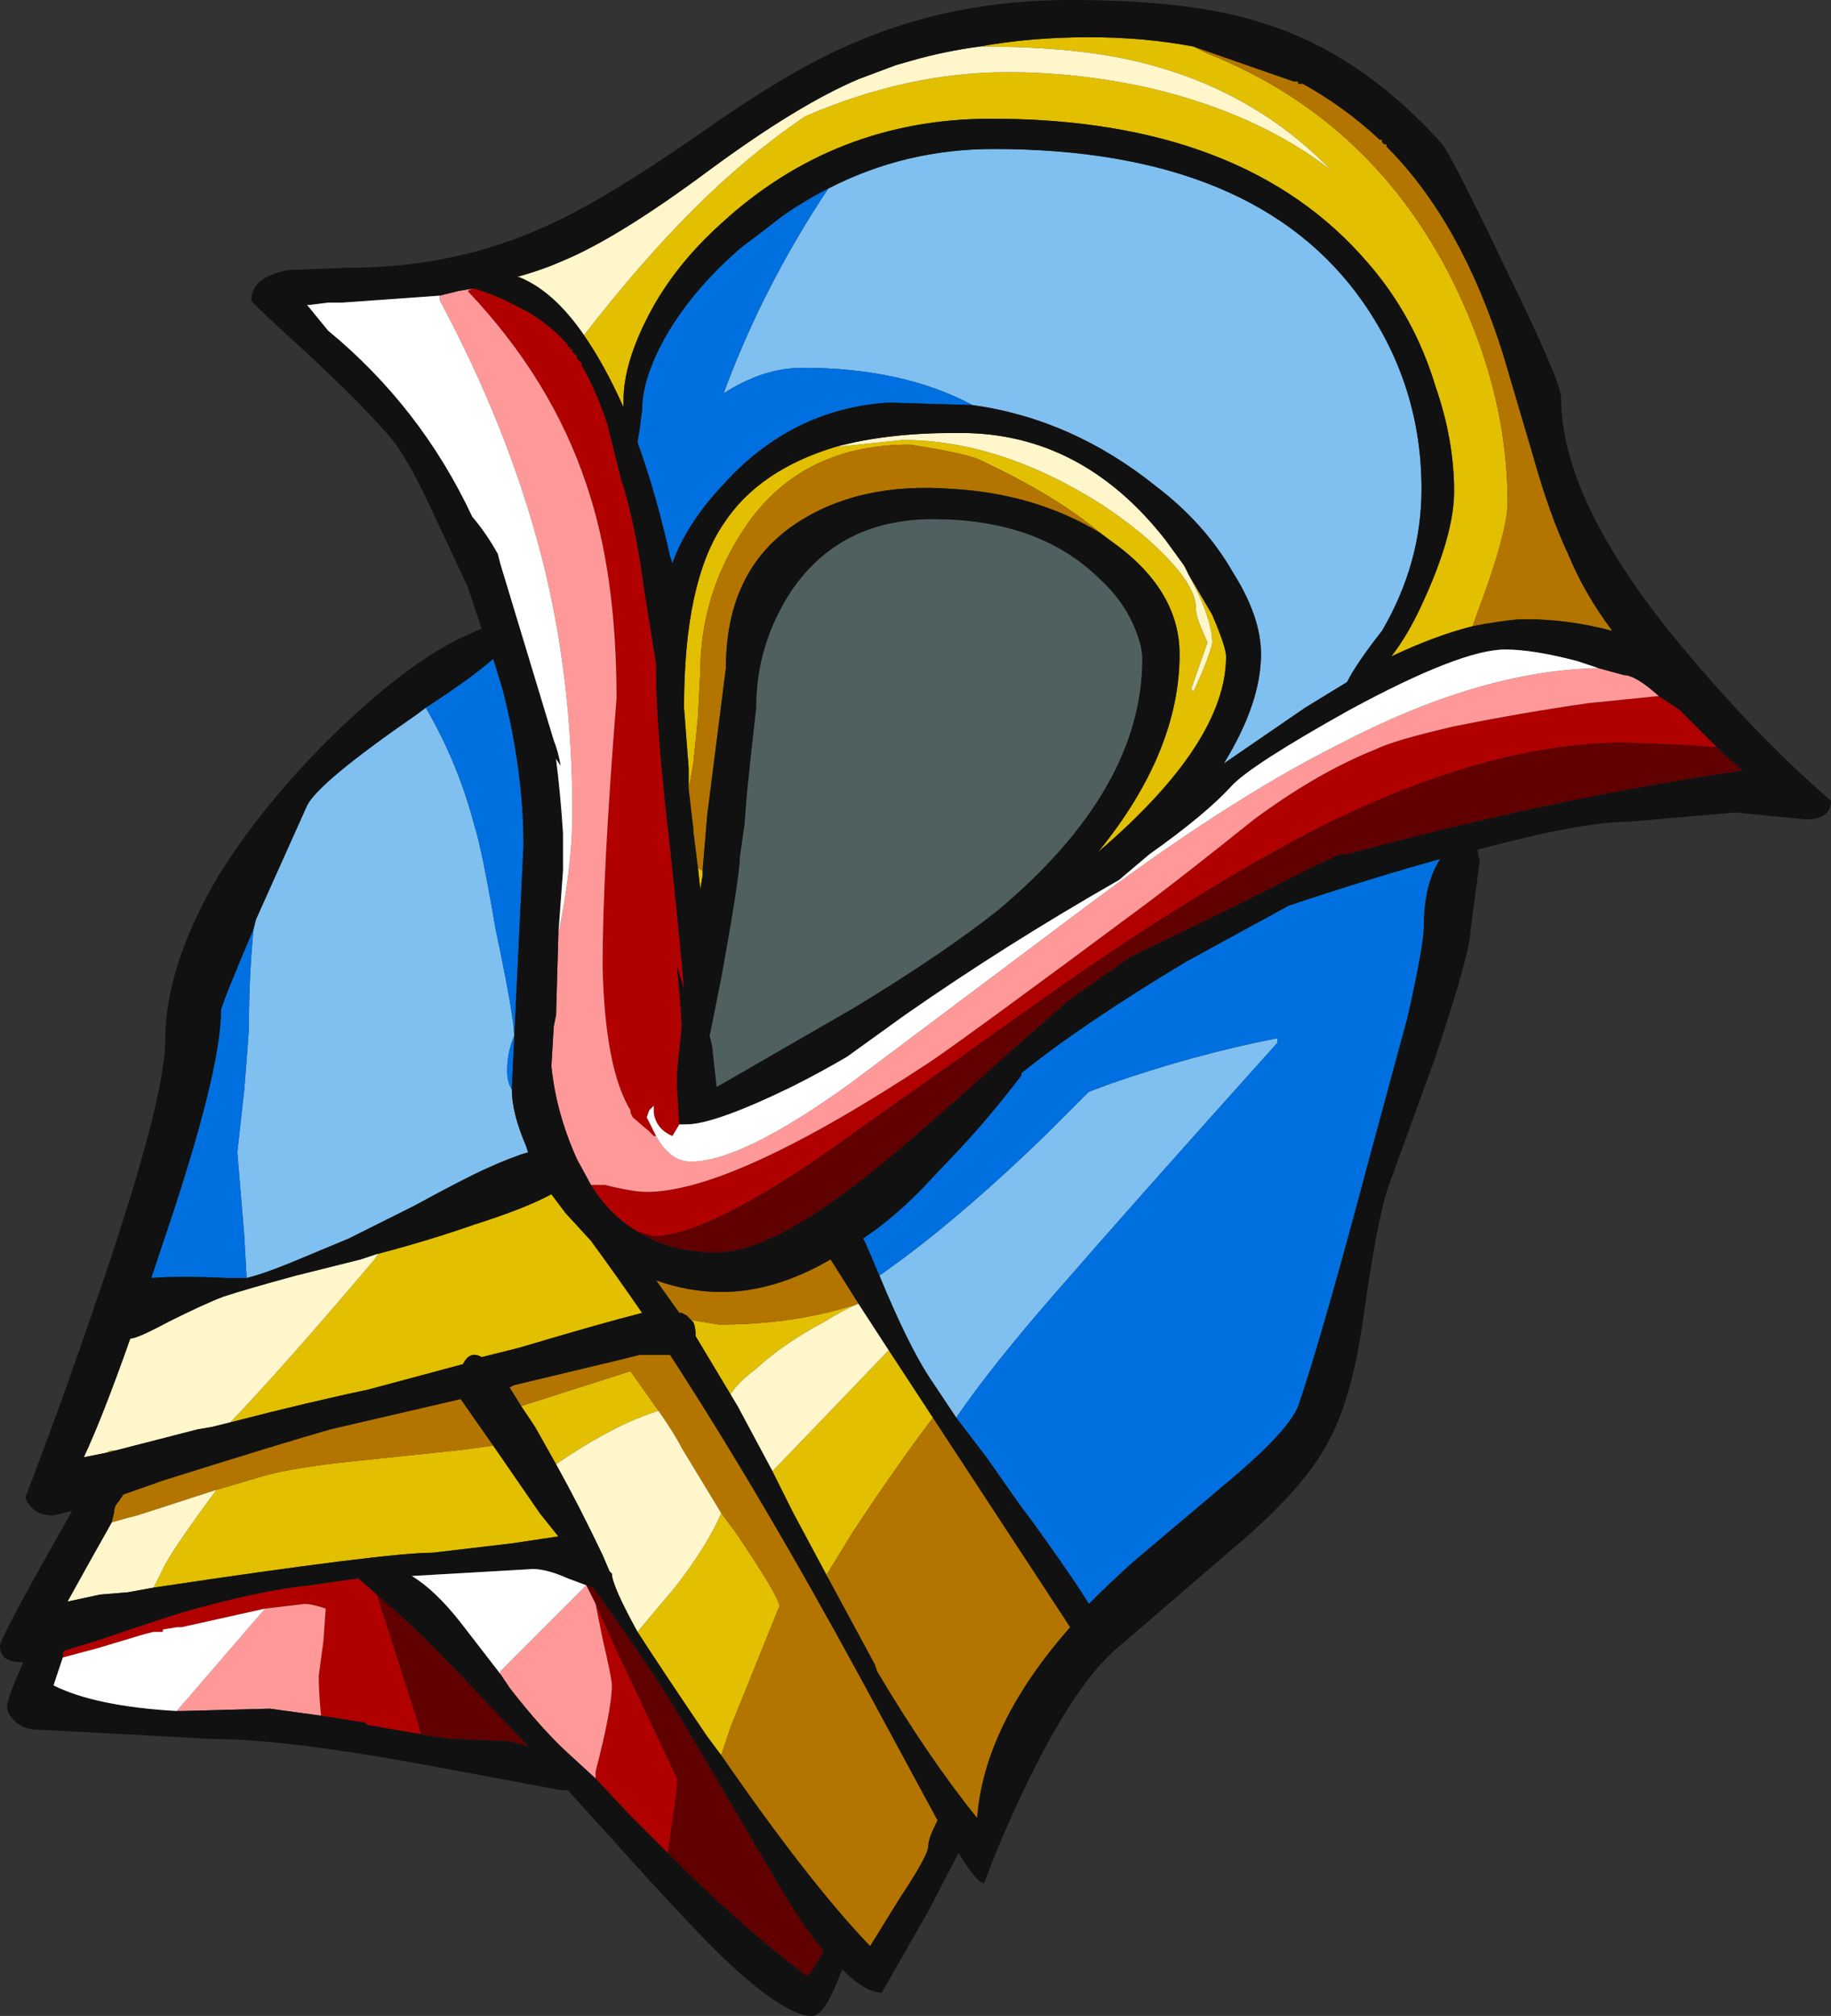 <?xml version="1.0" encoding="UTF-8" standalone="no"?>
<svg xmlns:ffdec="https://www.free-decompiler.com/flash" xmlns:xlink="http://www.w3.org/1999/xlink" ffdec:objectType="shape" height="43.3px" width="39.35px" xmlns="http://www.w3.org/2000/svg">
  <rect width="100%" height="100%" fill="#333333" stroke="none"/>
  <g transform="matrix(1.0, 0.0, 0.0, 1.0, 21.0, 23.75)">
    <path d="M4.65 -22.75 L4.95 -22.6 Q8.35 -21.25 10.1 -17.95 11.4 -15.45 11.4 -12.95 11.4 -12.3 10.7 -10.45 L10.65 -10.3 Q9.85 -10.1 8.9 -9.65 9.25 -10.1 9.55 -10.75 10.25 -12.25 10.25 -13.2 10.25 -14.3 9.85 -15.45 9.4 -16.95 8.4 -18.1 5.75 -21.2 0.3 -21.2 -3.05 -21.2 -5.5 -18.95 -6.5 -18.05 -7.05 -17.0 -7.6 -15.95 -7.6 -15.15 L-7.6 -15.0 Q-8.0 -15.9 -8.45 -16.55 -7.25 -18.1 -6.1 -19.25 -4.95 -20.4 -3.7 -21.25 -1.5 -22.2 0.65 -22.2 2.2 -22.2 3.75 -21.85 6.05 -21.3 7.6 -20.1 5.95 -21.8 3.55 -22.4 2.2 -22.75 0.05 -22.75 1.15 -22.95 2.4 -22.95 3.6 -22.95 4.65 -22.75 M-3.05 -14.15 L-1.6 -14.3 Q0.5 -14.3 2.7 -12.9 3.6 -12.3 4.15 -11.7 4.7 -11.1 4.7 -10.7 4.7 -10.55 4.8 -10.3 L4.95 -9.95 4.6 -8.95 4.65 -8.9 4.85 -9.35 Q5.05 -9.85 5.05 -9.95 5.05 -10.35 4.75 -11.0 L4.55 -11.4 5.05 -10.55 Q5.35 -9.85 5.35 -9.65 5.35 -7.8 2.6 -5.45 4.35 -7.6 4.35 -9.7 4.35 -11.1 2.85 -12.15 L2.65 -12.3 Q1.7 -13.1 0.1 -13.85 -0.15 -14.0 -1.45 -14.2 -3.9 -14.2 -5.1 -12.25 -5.95 -10.9 -5.95 -9.3 L-6.0 -8.35 -6.1 -7.35 -6.2 -6.8 -6.2 -7.25 -6.3 -8.55 Q-6.3 -11.25 -5.45 -12.5 -4.7 -13.65 -3.05 -14.15 M-6.0 -5.1 L-5.9 -5.05 -5.9 -4.95 -5.95 -4.65 -6.0 -5.1 M-2.55 4.25 Q-2.9 4.4 -3.3 4.65 -4.15 5.1 -4.75 5.65 -5.15 5.95 -5.3 6.2 L-6.05 4.95 Q-6.05 4.75 -6.1 4.65 L-6.15 4.6 -5.55 4.7 Q-3.9 4.7 -2.55 4.25 M-4.4 7.85 L-3.1 6.5 -1.9 5.25 -0.95 6.7 Q-1.85 7.9 -2.7 9.2 L-3.25 10.1 -3.2 10.15 -3.95 8.75 -4.4 7.85 M-12.95 3.2 Q-11.8 2.9 -10.8 2.55 -9.7 2.2 -9.15 1.9 L-8.85 2.3 -8.3 2.9 Q-7.75 3.65 -7.2 4.45 -8.0 4.65 -9.85 5.2 L-10.65 5.4 Q-10.9 5.25 -11.05 5.55 L-13.1 6.1 Q-14.3 6.35 -16.05 6.8 -14.9 5.6 -12.95 3.3 L-12.85 3.15 -12.95 3.2 M-18.5 7.4 L-18.7 7.45 Q-18.65 7.4 -18.6 7.4 L-18.5 7.4 M-5.5 13.95 L-5.8 13.55 Q-6.75 12.15 -7.3 11.3 L-6.5 10.35 Q-5.8 9.45 -5.5 8.75 L-5.2 9.15 Q-4.25 10.55 -4.25 10.75 L-5.3 13.35 -5.5 13.95 M-9.05 7.7 L-9.5 6.9 -9.8 6.45 -7.45 5.7 -6.85 6.55 Q-7.15 6.65 -7.5 6.8 -8.25 7.15 -9.05 7.7 M-10.4 7.3 L-9.4 8.75 -9.0 9.25 -10.0 9.4 -11.7 9.6 Q-12.7 9.6 -17.7 10.35 L-17.45 9.85 Q-17.2 9.4 -16.35 8.25 L-15.5 8.0 Q-14.9 7.8 -13.55 7.65 L-11.15 7.4 -10.4 7.3" fill="#e2bf00" fill-rule="evenodd" stroke="none"/>
    <path d="M4.65 -22.75 L6.8 -22.0 6.9 -22.0 6.9 -21.95 7.0 -21.95 Q7.9 -21.45 8.65 -20.75 L8.7 -20.75 8.7 -20.7 8.75 -20.65 8.8 -20.65 8.8 -20.6 Q10.4 -19.0 11.3 -16.15 L11.95 -13.95 Q12.3 -12.7 12.7 -11.85 13.05 -11.0 13.65 -10.2 12.7 -10.45 11.8 -10.45 L11.65 -10.45 Q11.15 -10.4 10.65 -10.3 L10.7 -10.45 Q11.4 -12.3 11.4 -12.95 11.4 -15.45 10.1 -17.95 8.35 -21.25 4.95 -22.6 L4.65 -22.75 M-6.2 -6.8 L-6.1 -7.35 -6.0 -8.35 -5.95 -9.3 Q-5.95 -10.9 -5.1 -12.25 -3.9 -14.2 -1.45 -14.2 -0.15 -14.0 0.1 -13.85 1.7 -13.1 2.65 -12.3 1.25 -13.15 -0.55 -13.25 -2.55 -13.4 -3.9 -12.5 -5.4 -11.5 -5.4 -9.4 L-5.8 -6.25 -5.9 -5.05 -6.0 -5.1 -6.1 -5.9 -6.1 -5.95 -6.2 -6.8 M-2.55 4.25 Q-3.9 4.7 -5.55 4.7 L-6.15 4.6 -6.25 4.5 -6.35 4.45 -6.4 4.45 -6.9 3.75 Q-6.2 4.0 -5.5 4.0 -4.35 4.0 -3.15 3.3 L-2.55 4.25 M-0.95 6.7 L2.0 11.2 Q0.15 13.3 0.0 15.3 -1.05 14.0 -2.15 12.15 L-2.2 12.0 -3.2 10.15 -3.25 10.1 -2.7 9.2 Q-1.85 7.9 -0.95 6.7 M-9.8 6.45 L-10.05 6.05 -9.95 6.0 -7.65 5.45 -7.25 5.35 -6.6 5.35 Q-4.65 8.35 -2.5 12.3 L-0.85 15.35 -0.9 15.45 Q-1.05 15.75 -1.05 15.9 -1.05 16.1 -1.65 17.0 L-2.3 18.05 Q-3.6 16.7 -5.5 13.95 L-5.3 13.35 -4.25 10.75 Q-4.25 10.55 -5.2 9.15 L-5.5 8.75 -6.35 7.35 Q-6.5 7.05 -6.85 6.55 L-7.45 5.7 -9.8 6.45 M-10.4 7.3 L-11.15 7.4 -13.55 7.65 Q-14.9 7.8 -15.5 8.0 L-16.35 8.25 -18.05 8.8 -18.25 8.85 -18.6 8.95 -18.55 8.75 Q-18.55 8.6 -18.45 8.5 L-18.35 8.35 -17.5 8.05 Q-14.95 7.25 -13.9 6.95 L-11.1 6.3 -10.4 7.3" fill="#b37500" fill-rule="evenodd" stroke="none"/>
    <path d="M-8.45 -16.55 Q-9.1 -17.5 -9.85 -17.8 L-9.9 -17.8 Q-9.35 -17.95 -8.9 -18.15 -7.7 -18.65 -5.75 -20.1 -3.85 -21.5 -2.55 -22.05 L-1.75 -22.35 -1.4 -22.45 Q-0.7 -22.65 0.05 -22.75 2.2 -22.75 3.55 -22.4 5.95 -21.8 7.6 -20.1 6.05 -21.3 3.75 -21.85 2.2 -22.2 0.65 -22.2 -1.5 -22.2 -3.7 -21.25 -4.95 -20.4 -6.1 -19.25 -7.25 -18.1 -8.45 -16.55 M4.55 -11.4 L4.75 -11.0 Q5.05 -10.35 5.05 -9.95 5.05 -9.85 4.85 -9.35 L4.65 -8.9 4.6 -8.95 4.95 -9.95 4.8 -10.3 Q4.7 -10.55 4.7 -10.7 4.7 -11.1 4.15 -11.7 3.6 -12.3 2.7 -12.9 0.5 -14.3 -1.6 -14.3 L-3.05 -14.15 Q-1.95 -14.45 -0.5 -14.45 L-0.35 -14.45 Q2.25 -14.45 4.05 -12.15 L4.45 -11.6 4.55 -11.4 M-5.3 6.2 Q-5.15 5.95 -4.75 5.65 -4.15 5.1 -3.3 4.65 -2.9 4.4 -2.55 4.25 L-1.9 5.25 -3.1 6.5 -4.4 7.85 Q-4.8 7.1 -5.15 6.45 L-5.3 6.2 M-12.95 3.2 L-12.85 3.15 -12.95 3.3 Q-14.9 5.6 -16.05 6.8 L-16.45 6.9 -16.75 6.95 -18.5 7.4 -18.6 7.4 Q-18.65 7.4 -18.7 7.45 L-19.2 7.55 Q-18.8 6.7 -18.2 5.0 -18.05 5.0 -17.4 4.65 -16.6 4.25 -16.2 4.1 -15.75 3.95 -14.65 3.65 L-13.25 3.3 -12.95 3.2 M-7.3 11.3 Q-7.85 10.3 -7.85 10.05 L-7.9 10.0 -8.05 9.65 Q-8.55 8.6 -9.05 7.7 -8.25 7.15 -7.5 6.8 -7.15 6.65 -6.85 6.55 -6.5 7.05 -6.35 7.35 L-5.5 8.75 Q-5.8 9.45 -6.5 10.35 L-7.3 11.3 M-16.35 8.25 Q-17.2 9.4 -17.45 9.85 L-17.7 10.35 -18.25 10.45 -18.85 10.5 -19.55 10.65 -19.05 9.75 -18.6 8.95 -18.25 8.85 -18.05 8.8 -16.35 8.25" fill="#fff7cb" fill-rule="evenodd" stroke="none"/>
    <path d="M-3.2 -19.7 Q-1.55 -20.55 0.35 -20.55 6.0 -20.55 8.3 -17.25 9.55 -15.45 9.55 -13.25 9.55 -11.65 8.7 -10.2 8.15 -9.5 7.95 -9.1 L7.05 -8.55 5.3 -7.35 Q6.1 -8.65 6.1 -9.7 6.1 -10.5 5.5 -11.45 4.9 -12.5 3.85 -13.3 2.05 -14.75 -0.1 -15.05 -1.6 -15.85 -3.75 -15.85 -4.6 -15.85 -5.45 -15.3 -4.6 -17.6 -3.2 -19.7 M-2.1 3.65 L-1.55 3.25 Q-0.15 2.2 1.5 0.6 L2.4 -0.3 2.8 -0.45 Q4.65 -1.1 6.45 -1.45 L6.45 -1.35 Q3.35 2.1 1.7 4.0 0.3 5.6 -0.45 6.7 L-1.05 5.8 Q-1.5 5.1 -2.1 3.65 M-15.55 -3.8 L-15.5 -4.0 -14.4 -6.45 Q-14.15 -6.95 -12.05 -8.4 L-11.85 -8.55 Q-11.15 -7.35 -10.8 -6.0 -10.65 -5.55 -10.35 -3.8 -9.95 -1.9 -9.95 -1.5 -10.1 -1.15 -10.1 -0.75 -10.1 -0.5 -10.0 -0.35 -10.0 0.15 -9.7 0.85 L-9.65 1.0 Q-10.0 1.1 -10.55 1.35 -11.0 1.55 -12.1 2.15 -13.1 2.65 -13.5 2.85 L-14.7 3.35 Q-15.3 3.6 -15.7 3.7 L-15.75 2.8 -15.9 1.0 -15.75 -0.35 Q-15.65 -1.6 -15.65 -1.7 -15.65 -2.8 -15.55 -3.8" fill="#80c0f0" fill-rule="evenodd" stroke="none"/>
    <path d="M-3.2 -19.7 Q-4.6 -17.6 -5.45 -15.3 -4.6 -15.85 -3.75 -15.85 -1.6 -15.85 -0.1 -15.05 L-1.8 -15.1 -1.95 -15.1 Q-4.0 -14.95 -5.45 -13.35 -6.25 -12.5 -6.55 -11.65 L-6.6 -11.8 Q-6.9 -13.15 -7.3 -14.25 L-7.25 -14.55 -7.2 -14.95 Q-7.2 -15.65 -6.65 -16.6 -6.05 -17.6 -5.05 -18.45 L-4.65 -18.75 -4.2 -19.1 Q-3.7 -19.45 -3.2 -19.7 M-2.1 3.65 L-2.4 2.95 -2.45 2.85 Q-1.85 2.45 -1.25 1.85 L-0.35 0.9 Q0.3 0.2 0.95 -0.65 L0.95 -0.7 Q2.25 -1.75 4.5 -3.1 L6.7 -4.3 Q8.5 -4.9 9.95 -5.3 9.6 -4.75 9.6 -3.85 9.6 -3.45 9.25 -1.9 L8.45 1.05 Q7.4 5.0 6.9 6.45 6.7 6.95 5.6 7.9 L3.35 9.8 Q2.85 10.25 2.4 10.7 2.1 10.2 1.2 8.95 L0.9 8.55 0.2 7.55 -0.45 6.7 Q0.3 5.6 1.7 4.0 3.35 2.1 6.45 -1.35 L6.45 -1.45 Q4.65 -1.1 2.8 -0.45 L2.4 -0.3 1.5 0.6 Q-0.15 2.2 -1.55 3.25 L-2.1 3.65 M-15.55 -3.8 Q-15.65 -2.8 -15.65 -1.7 -15.65 -1.6 -15.75 -0.35 L-15.9 1.0 -15.75 2.8 -15.7 3.7 -16.1 3.7 Q-17.15 3.65 -17.75 3.7 L-17.55 3.1 Q-16.25 -0.7 -16.25 -2.05 -16.25 -2.15 -15.55 -3.8 M-10.0 -0.35 Q-10.1 -0.5 -10.1 -0.75 -10.1 -1.15 -9.95 -1.5 -9.95 -1.9 -10.35 -3.8 -10.65 -5.55 -10.8 -6.0 -11.15 -7.35 -11.85 -8.55 -10.85 -9.2 -10.4 -9.6 L-10.2 -8.95 Q-9.75 -7.2 -9.75 -5.6 L-10.0 -0.4 -10.0 -0.35" fill="#0070e0" fill-rule="evenodd" stroke="none"/>
    <path d="M-8.3 1.7 L-8.0 1.7 Q-7.4 1.85 -7.1 1.85 -5.25 1.85 -1.0 -0.95 -0.05 -1.6 3.65 -4.35 4.45 -4.95 5.95 -6.15 7.3 -7.15 8.55 -7.65 8.95 -7.85 10.25 -8.15 11.75 -8.45 13.15 -8.65 L14.65 -8.8 15.1 -8.5 15.9 -7.7 15.2 -7.75 13.9 -7.8 Q11.15 -7.8 7.7 -6.15 5.15 -4.9 1.7 -2.5 -0.2 -1.15 -3.45 1.15 -5.9 2.8 -6.95 2.8 L-7.3 2.7 Q-7.9 2.35 -8.3 1.7 M-6.9 0.65 L-6.95 0.65 -7.05 0.55 -7.4 0.25 -7.45 0.15 -7.45 0.1 Q-8.0 -0.8 -8.05 -3.0 -8.05 -5.0 -7.75 -8.75 -7.75 -11.45 -8.4 -13.35 -9.15 -15.6 -10.95 -17.5 L-10.85 -17.55 -10.8 -17.55 Q-10.3 -17.4 -9.85 -17.15 L-9.65 -17.05 Q-9.15 -16.75 -8.8 -16.35 L-8.8 -16.3 -8.75 -16.3 -8.75 -16.25 -8.7 -16.25 -8.7 -16.2 -8.6 -16.1 -8.6 -16.05 -8.5 -15.95 -8.5 -15.9 Q-8.2 -15.4 -7.95 -14.65 L-7.65 -13.45 Q-7.35 -12.55 -7.15 -11.05 L-6.9 -9.5 -6.9 -9.35 Q-6.9 -8.1 -6.6 -5.55 -6.35 -3.2 -6.3 -2.5 L-6.45 -3.0 Q-6.35 -1.95 -6.35 -1.7 L-6.45 -0.7 -6.45 -0.4 -6.4 0.4 -6.55 0.65 Q-6.9 0.5 -6.95 0.15 L-6.95 0.0 -7.05 0.1 -7.1 0.25 -6.9 0.65 M-7.2 -4.95 L-7.2 -4.95 M-8.2 10.7 L-7.75 11.7 -7.7 11.8 -6.45 14.45 -6.45 14.55 Q-6.45 14.7 -6.65 16.05 L-7.45 15.25 -8.2 14.45 -8.2 14.3 Q-7.85 12.95 -7.85 12.45 -7.85 12.3 -8.05 11.45 L-8.2 10.7 M-12.9 10.5 L-12.05 13.15 -11.95 13.5 -13.1 13.3 -13.15 13.25 -14.1 13.1 Q-14.15 12.6 -14.15 12.25 L-14.05 11.5 -14.0 10.8 Q-14.3 10.7 -14.45 10.7 L-15.3 10.8 -17.1 11.2 -17.2 11.2 -17.5 11.25 -17.5 11.3 -17.7 11.3 -17.9 11.35 -18.9 11.65 -19.65 11.85 -19.65 11.75 -19.6 11.7 -18.8 11.45 Q-17.05 10.85 -16.6 10.75 -15.3 10.4 -14.35 10.3 L-13.3 10.15 -12.9 10.5" fill="#b00000" fill-rule="evenodd" stroke="none"/>
    <path d="M-7.3 2.7 L-6.95 2.8 Q-5.9 2.8 -3.45 1.15 -0.2 -1.15 1.7 -2.5 5.15 -4.9 7.7 -6.15 11.15 -7.8 13.9 -7.8 L15.2 -7.75 15.9 -7.7 16.05 -7.55 16.4 -7.25 16.45 -7.2 Q12.35 -6.6 7.95 -5.4 L7.8 -5.4 7.15 -5.1 Q5.5 -4.25 3.3 -3.2 L1.95 -2.25 0.7 -1.15 Q-1.85 1.15 -2.75 1.8 -4.55 3.15 -5.6 3.15 -6.6 3.15 -7.3 2.7 M-8.4 10.3 L-8.25 10.35 Q-7.1 11.95 -6.55 12.85 -6.1 13.6 -4.4 16.5 -3.8 17.55 -3.3 18.15 L-3.35 18.25 Q-3.55 18.6 -3.65 18.7 -4.8 17.85 -6.25 16.45 L-6.65 16.05 Q-6.45 14.7 -6.45 14.55 L-6.45 14.45 -7.7 11.8 -7.75 11.7 -8.2 10.7 -8.4 10.3 M-12.9 10.5 Q-11.9 11.35 -10.7 12.65 L-9.65 13.75 -10.05 13.65 -11.25 13.6 -11.7 13.55 -11.95 13.5 -12.05 13.15 -12.9 10.5" fill="#600000" fill-rule="evenodd" stroke="none"/>
    <path d="M3.35 -10.35 Q3.55 -9.9 3.55 -9.6 3.55 -6.8 0.45 -4.2 -0.75 -3.25 -2.65 -2.1 L-5.6 -0.4 -5.7 -1.3 -5.75 -1.5 -5.5 -2.75 Q-5.1 -4.95 -5.1 -5.35 L-5.0 -6.05 -4.95 -6.7 -4.85 -7.65 -4.75 -8.55 Q-4.75 -9.9 -4.0 -11.05 -2.95 -12.6 -0.95 -12.6 1.3 -12.6 2.6 -11.35 3.1 -10.9 3.35 -10.35" fill="#506060" fill-rule="evenodd" stroke="none"/>
    <path d="M14.65 -8.8 L13.15 -8.65 Q11.75 -8.45 10.25 -8.15 8.95 -7.85 8.55 -7.65 7.3 -7.15 5.95 -6.15 4.45 -4.95 3.65 -4.35 -0.05 -1.6 -1.0 -0.95 -5.25 1.85 -7.1 1.85 -7.4 1.85 -8.0 1.7 L-8.3 1.7 -8.6 1.15 Q-9.05 0.15 -9.15 -0.85 L-9.1 -1.7 -9.05 -1.95 -9.0 -3.7 -8.95 -3.95 Q-8.7 -5.25 -8.7 -6.3 -8.7 -9.2 -9.35 -11.75 -10.05 -14.5 -11.55 -17.3 L-11.55 -17.4 -11.15 -17.5 -10.85 -17.55 -10.95 -17.5 Q-9.15 -15.6 -8.4 -13.35 -7.75 -11.45 -7.75 -8.75 -8.05 -5.0 -8.05 -3.0 -8.0 -0.8 -7.45 0.1 L-7.45 0.15 -7.4 0.25 -7.05 0.55 -6.95 0.65 -6.9 0.65 Q-6.6 1.2 -6.15 1.2 -5.05 1.2 -2.7 -0.5 L2.1 -4.1 Q5.35 -6.55 7.75 -7.75 10.8 -9.35 13.35 -9.4 L13.9 -9.25 Q14.15 -9.25 14.65 -8.8 M-7.2 -4.95 L-7.2 -4.95 M-8.4 10.3 L-8.2 10.7 -8.05 11.45 Q-7.85 12.3 -7.85 12.45 -7.85 12.95 -8.2 14.3 L-8.2 14.45 -8.8 13.9 Q-9.35 13.4 -10.05 12.5 L-10.25 12.2 -10.25 12.15 -8.4 10.3 M-14.1 13.1 L-15.2 12.95 -17.1 13.0 -17.2 13.0 -15.95 11.55 -15.3 10.8 -14.45 10.7 Q-14.3 10.7 -14.0 10.8 L-14.05 11.5 -14.15 12.25 Q-14.15 12.6 -14.1 13.1" fill="#ff9999" fill-rule="evenodd" stroke="none"/>
    <path d="M10.65 -10.3 Q11.15 -10.4 11.65 -10.45 L11.8 -10.45 Q12.7 -10.45 13.65 -10.2 13.05 -11.0 12.7 -11.85 12.3 -12.7 11.95 -13.95 L11.3 -16.15 Q10.4 -19.0 8.8 -20.6 L8.8 -20.65 8.75 -20.65 8.7 -20.7 8.7 -20.75 8.65 -20.75 Q7.9 -21.45 7.0 -21.95 L6.9 -21.95 6.9 -22.0 6.8 -22.0 4.65 -22.75 Q3.6 -22.95 2.4 -22.95 1.15 -22.95 0.05 -22.75 -0.7 -22.65 -1.4 -22.45 L-1.75 -22.35 -2.55 -22.05 Q-3.85 -21.5 -5.75 -20.1 -7.7 -18.65 -8.9 -18.15 -9.35 -17.95 -9.9 -17.8 L-9.85 -17.8 Q-9.1 -17.5 -8.45 -16.55 -8.0 -15.9 -7.6 -15.0 L-7.6 -15.15 Q-7.6 -15.95 -7.05 -17.0 -6.5 -18.05 -5.5 -18.95 -3.05 -21.2 0.3 -21.2 5.75 -21.2 8.4 -18.1 9.4 -16.95 9.85 -15.45 10.25 -14.3 10.25 -13.2 10.25 -12.25 9.55 -10.75 9.25 -10.1 8.9 -9.65 9.85 -10.1 10.65 -10.3 M11.35 -18.0 Q12.55 -15.55 12.55 -15.2 12.55 -12.85 15.45 -9.5 16.9 -7.8 18.35 -6.55 18.35 -6.15 17.8 -6.15 L16.3 -6.3 14.0 -6.1 Q13.0 -6.1 10.75 -5.5 L10.8 -5.25 10.6 -3.75 Q10.6 -3.3 9.85 -1.05 L8.85 1.7 Q8.6 2.4 8.3 4.55 8.05 6.35 7.5 7.3 6.95 8.3 5.45 9.55 L2.95 11.7 Q2.05 12.5 1.0 14.7 0.5 15.75 0.15 16.7 0.0 16.7 -0.4 16.05 L-1.05 17.3 -2.05 19.05 Q-2.4 19.05 -2.9 18.55 L-3.0 18.8 Q-3.3 19.55 -3.55 19.55 -4.1 19.55 -5.3 18.45 -6.1 17.7 -7.8 15.8 L-8.8 14.7 -8.95 14.7 -11.9 14.15 Q-14.9 13.6 -16.45 13.6 L-18.3 13.5 -20.2 13.4 Q-20.5 13.4 -20.7 13.2 -20.85 13.05 -20.85 12.9 -20.85 12.75 -20.5 11.95 L-20.55 11.95 Q-21.0 11.95 -21.0 11.6 -21.0 11.45 -19.9 9.5 L-19.45 8.7 -19.85 8.8 Q-20.15 8.8 -20.3 8.65 -20.45 8.5 -20.45 8.4 -19.7 6.45 -18.95 4.25 -17.45 -0.1 -17.45 -1.4 -17.45 -3.0 -16.3 -4.95 -15.3 -6.55 -13.75 -8.05 -12.35 -9.4 -11.2 -10.0 L-10.65 -10.25 -10.95 -11.15 -11.7 -12.75 Q-12.25 -13.95 -12.65 -14.4 -13.3 -15.15 -14.55 -16.3 -15.6 -17.25 -15.6 -17.3 -15.6 -17.8 -14.8 -17.95 L-13.5 -18.0 Q-11.2 -18.0 -9.25 -18.9 -8.1 -19.4 -6.0 -20.85 -3.95 -22.3 -2.6 -22.85 -0.5 -23.75 2.0 -23.75 4.65 -23.75 6.15 -23.25 8.25 -22.6 10.0 -20.65 10.25 -20.3 11.35 -18.0 M-0.1 -15.05 Q2.05 -14.75 3.85 -13.3 4.9 -12.5 5.5 -11.45 6.1 -10.5 6.1 -9.7 6.1 -8.65 5.3 -7.35 L7.05 -8.55 7.95 -9.1 Q8.15 -9.5 8.7 -10.2 9.55 -11.65 9.55 -13.25 9.55 -15.45 8.3 -17.25 6.0 -20.55 0.35 -20.55 -1.55 -20.55 -3.2 -19.7 -3.7 -19.45 -4.2 -19.1 L-4.65 -18.75 -5.05 -18.45 Q-6.05 -17.6 -6.65 -16.6 -7.2 -15.65 -7.2 -14.95 L-7.25 -14.55 -7.3 -14.25 Q-6.9 -13.15 -6.6 -11.8 L-6.55 -11.65 Q-6.25 -12.5 -5.45 -13.35 -4.0 -14.95 -1.95 -15.1 L-1.8 -15.1 -0.1 -15.05 M14.65 -8.8 Q14.15 -9.25 13.9 -9.25 L13.35 -9.4 12.9 -9.55 Q11.95 -9.8 11.35 -9.8 10.4 -9.8 8.0 -8.5 5.85 -7.3 5.45 -6.85 4.9 -6.25 3.7 -5.4 L3.05 -4.85 Q0.6 -3.45 -1.55 -1.95 L-2.8 -1.05 Q-3.4 -0.7 -4.0 -0.4 -5.65 0.4 -6.25 0.4 L-6.4 0.4 -6.45 -0.4 -6.45 -0.7 -6.35 -1.7 Q-6.35 -1.95 -6.45 -3.0 L-6.3 -2.5 Q-6.35 -3.2 -6.6 -5.55 -6.9 -8.1 -6.9 -9.35 L-6.9 -9.5 -7.15 -11.05 Q-7.35 -12.55 -7.65 -13.45 L-7.95 -14.65 Q-8.2 -15.4 -8.5 -15.9 L-8.5 -15.95 -8.6 -16.05 -8.6 -16.1 -8.7 -16.2 -8.7 -16.25 -8.75 -16.25 -8.75 -16.3 -8.8 -16.3 -8.8 -16.35 Q-9.15 -16.75 -9.65 -17.05 L-9.85 -17.15 Q-10.3 -17.4 -10.8 -17.55 L-10.85 -17.55 -11.15 -17.5 -11.55 -17.4 -13.65 -17.25 -13.95 -17.25 -14.35 -17.2 -14.4 -17.2 -13.95 -16.65 Q-11.95 -15.0 -10.85 -12.65 -10.55 -12.3 -10.3 -11.85 L-10.25 -11.65 -9.1 -7.85 Q-9.0 -7.6 -8.95 -7.3 L-9.05 -7.45 Q-8.95 -6.65 -8.9 -5.85 L-8.9 -5.05 -9.0 -3.7 -9.05 -1.95 -9.1 -1.7 -9.15 -0.85 Q-9.05 0.15 -8.6 1.15 L-8.3 1.7 Q-7.9 2.35 -7.3 2.7 -6.6 3.15 -5.6 3.15 -4.55 3.15 -2.75 1.8 -1.85 1.15 0.7 -1.15 L1.95 -2.25 3.3 -3.2 Q5.5 -4.25 7.15 -5.1 L7.8 -5.4 7.95 -5.4 Q12.35 -6.6 16.45 -7.2 L16.4 -7.25 16.05 -7.55 15.9 -7.7 15.1 -8.5 14.65 -8.8 M4.55 -11.4 L4.45 -11.6 4.05 -12.15 Q2.25 -14.45 -0.35 -14.45 L-0.5 -14.45 Q-1.95 -14.45 -3.05 -14.15 -4.7 -13.65 -5.45 -12.5 -6.3 -11.25 -6.3 -8.55 L-6.2 -7.25 -6.2 -6.8 -6.1 -5.95 -6.1 -5.9 -6.0 -5.1 -5.95 -4.65 -5.9 -4.95 -5.9 -5.05 -5.8 -6.25 -5.4 -9.4 Q-5.4 -11.5 -3.9 -12.5 -2.55 -13.4 -0.55 -13.25 1.25 -13.15 2.65 -12.3 L2.85 -12.15 Q4.35 -11.1 4.35 -9.7 4.35 -7.6 2.6 -5.45 5.35 -7.8 5.35 -9.65 5.35 -9.85 5.05 -10.55 L4.55 -11.4 M3.35 -10.35 Q3.1 -10.9 2.6 -11.35 1.3 -12.6 -0.95 -12.6 -2.95 -12.6 -4.0 -11.05 -4.75 -9.9 -4.75 -8.55 L-4.85 -7.65 -4.95 -6.7 -5.0 -6.05 -5.1 -5.35 Q-5.1 -4.95 -5.5 -2.75 L-5.75 -1.5 -5.7 -1.3 -5.6 -0.4 -2.65 -2.1 Q-0.75 -3.25 0.45 -4.2 3.55 -6.8 3.55 -9.6 3.55 -9.9 3.35 -10.35 M-0.45 6.7 L0.2 7.55 0.9 8.55 1.2 8.95 Q2.1 10.2 2.4 10.7 2.85 10.25 3.35 9.8 L5.6 7.9 Q6.7 6.95 6.9 6.45 7.4 5.0 8.45 1.05 L9.25 -1.9 Q9.6 -3.45 9.6 -3.85 9.6 -4.75 9.95 -5.3 8.5 -4.9 6.7 -4.3 L4.5 -3.1 Q2.25 -1.75 0.95 -0.7 L0.95 -0.65 Q0.3 0.2 -0.35 0.9 L-1.25 1.85 Q-1.85 2.45 -2.45 2.85 L-2.4 2.95 -2.1 3.65 Q-1.5 5.1 -1.05 5.8 L-0.45 6.7 M-11.85 -8.55 L-12.05 -8.4 Q-14.15 -6.95 -14.4 -6.45 L-15.5 -4.0 -15.55 -3.8 Q-16.25 -2.15 -16.25 -2.05 -16.25 -0.7 -17.55 3.1 L-17.75 3.7 Q-17.15 3.65 -16.1 3.7 L-15.7 3.7 Q-15.3 3.6 -14.7 3.35 L-13.5 2.85 Q-13.1 2.65 -12.1 2.15 -11.0 1.55 -10.55 1.35 -10.0 1.1 -9.65 1.0 L-9.7 0.85 Q-10.0 0.15 -10.0 -0.35 L-10.0 -0.4 -9.75 -5.6 Q-9.75 -7.2 -10.2 -8.95 L-10.4 -9.6 Q-10.85 -9.2 -11.85 -8.55 M-6.15 4.6 L-6.1 4.65 Q-6.05 4.75 -6.05 4.95 L-5.3 6.2 -5.15 6.45 Q-4.8 7.1 -4.4 7.85 L-3.95 8.75 -3.2 10.15 -2.2 12.0 -2.15 12.15 Q-1.05 14.0 0.0 15.3 0.15 13.3 2.0 11.2 L-0.95 6.7 -1.9 5.25 -2.55 4.25 -3.15 3.3 Q-4.35 4.0 -5.5 4.0 -6.2 4.0 -6.9 3.75 L-6.4 4.45 -6.35 4.45 -6.25 4.5 -6.15 4.6 M-16.05 6.8 Q-14.3 6.35 -13.1 6.1 L-11.05 5.55 Q-10.9 5.25 -10.65 5.4 L-9.85 5.2 Q-8.0 4.65 -7.2 4.45 -7.75 3.65 -8.3 2.9 L-8.85 2.3 -9.15 1.9 Q-9.7 2.2 -10.8 2.55 -11.8 2.9 -12.95 3.2 L-13.25 3.3 -14.65 3.65 Q-15.75 3.95 -16.2 4.1 -16.6 4.25 -17.4 4.65 -18.05 5.0 -18.2 5.0 -18.8 6.7 -19.2 7.55 L-18.7 7.45 -18.5 7.4 -16.75 6.95 -16.45 6.9 -16.05 6.8 M-5.5 13.95 Q-3.6 16.7 -2.3 18.05 L-1.65 17.0 Q-1.05 16.1 -1.05 15.9 -1.05 15.75 -0.9 15.45 L-0.85 15.35 -2.5 12.3 Q-4.65 8.35 -6.6 5.35 L-7.25 5.35 -7.65 5.45 -9.95 6.0 -10.05 6.05 -9.8 6.45 -9.5 6.9 -9.05 7.7 Q-8.55 8.6 -8.05 9.65 L-7.9 10.0 -7.85 10.05 Q-7.85 10.3 -7.3 11.3 -6.75 12.15 -5.8 13.55 L-5.5 13.95 M-6.65 16.05 L-6.25 16.45 Q-4.8 17.85 -3.65 18.7 -3.55 18.6 -3.35 18.25 L-3.3 18.15 Q-3.8 17.55 -4.4 16.5 -6.1 13.6 -6.55 12.85 -7.1 11.95 -8.25 10.35 L-8.4 10.3 -8.8 10.15 Q-9.25 9.95 -9.55 9.95 L-12.15 10.1 Q-11.65 10.4 -11.1 11.1 L-10.25 12.2 -10.05 12.5 Q-9.35 13.4 -8.8 13.9 L-8.2 14.45 -7.45 15.25 -6.65 16.05 M-17.7 10.35 Q-12.7 9.6 -11.7 9.6 L-10.0 9.4 -9.0 9.25 -9.4 8.75 -10.4 7.3 -11.1 6.3 -13.9 6.95 Q-14.95 7.25 -17.5 8.05 L-18.35 8.35 -18.45 8.5 Q-18.55 8.6 -18.55 8.75 L-18.6 8.95 -19.05 9.75 -19.55 10.65 -18.85 10.5 -18.25 10.45 -17.7 10.35 M-11.95 13.5 L-11.7 13.55 -11.25 13.6 -10.05 13.65 -9.65 13.75 -10.7 12.65 Q-11.9 11.35 -12.9 10.5 L-13.3 10.15 -14.35 10.3 Q-15.3 10.4 -16.6 10.75 -17.05 10.85 -18.8 11.45 L-19.6 11.7 -19.65 11.75 -19.65 11.85 -19.85 12.45 Q-18.95 12.9 -17.2 13.0 L-17.1 13.0 -15.2 12.95 -14.1 13.1 -13.15 13.25 -13.1 13.3 -11.95 13.5" fill="#111111" fill-rule="evenodd" stroke="none"/>
    <path d="M13.35 -9.4 Q10.8 -9.35 7.75 -7.75 5.35 -6.55 2.1 -4.1 L-2.7 -0.5 Q-5.05 1.2 -6.15 1.2 -6.6 1.2 -6.9 0.65 L-7.1 0.25 -7.05 0.1 -6.95 0.0 -6.95 0.15 Q-6.9 0.5 -6.55 0.65 L-6.4 0.4 -6.25 0.4 Q-5.65 0.4 -4.0 -0.4 -3.4 -0.7 -2.8 -1.05 L-1.55 -1.95 Q0.6 -3.45 3.05 -4.85 L3.7 -5.4 Q4.9 -6.25 5.45 -6.85 5.85 -7.3 8.0 -8.5 10.4 -9.8 11.35 -9.8 11.95 -9.8 12.9 -9.55 L13.35 -9.4 M-11.55 -17.4 L-11.55 -17.3 Q-10.05 -14.5 -9.35 -11.75 -8.7 -9.2 -8.7 -6.3 -8.7 -5.25 -8.95 -3.95 L-9.0 -3.7 -8.9 -5.05 -8.9 -5.85 Q-8.95 -6.65 -9.05 -7.45 L-8.95 -7.3 Q-9.0 -7.6 -9.1 -7.85 L-10.25 -11.65 -10.3 -11.85 Q-10.55 -12.3 -10.85 -12.65 -11.95 -15.0 -13.95 -16.65 L-14.4 -17.2 -14.35 -17.2 -13.95 -17.25 -13.65 -17.25 -11.55 -17.4 M-10.25 12.2 L-11.1 11.1 Q-11.65 10.4 -12.15 10.1 L-9.55 9.95 Q-9.25 9.95 -8.8 10.15 L-8.4 10.3 -10.25 12.15 -10.25 12.2 M-17.2 13.0 Q-18.95 12.9 -19.85 12.45 L-19.65 11.85 -18.9 11.65 -17.9 11.35 -17.7 11.3 -17.5 11.3 -17.5 11.25 -17.2 11.2 -17.1 11.2 -15.3 10.8 -15.95 11.55 -17.2 13.0" fill="#ffffff" fill-rule="evenodd" stroke="none"/>
  </g>
</svg>
